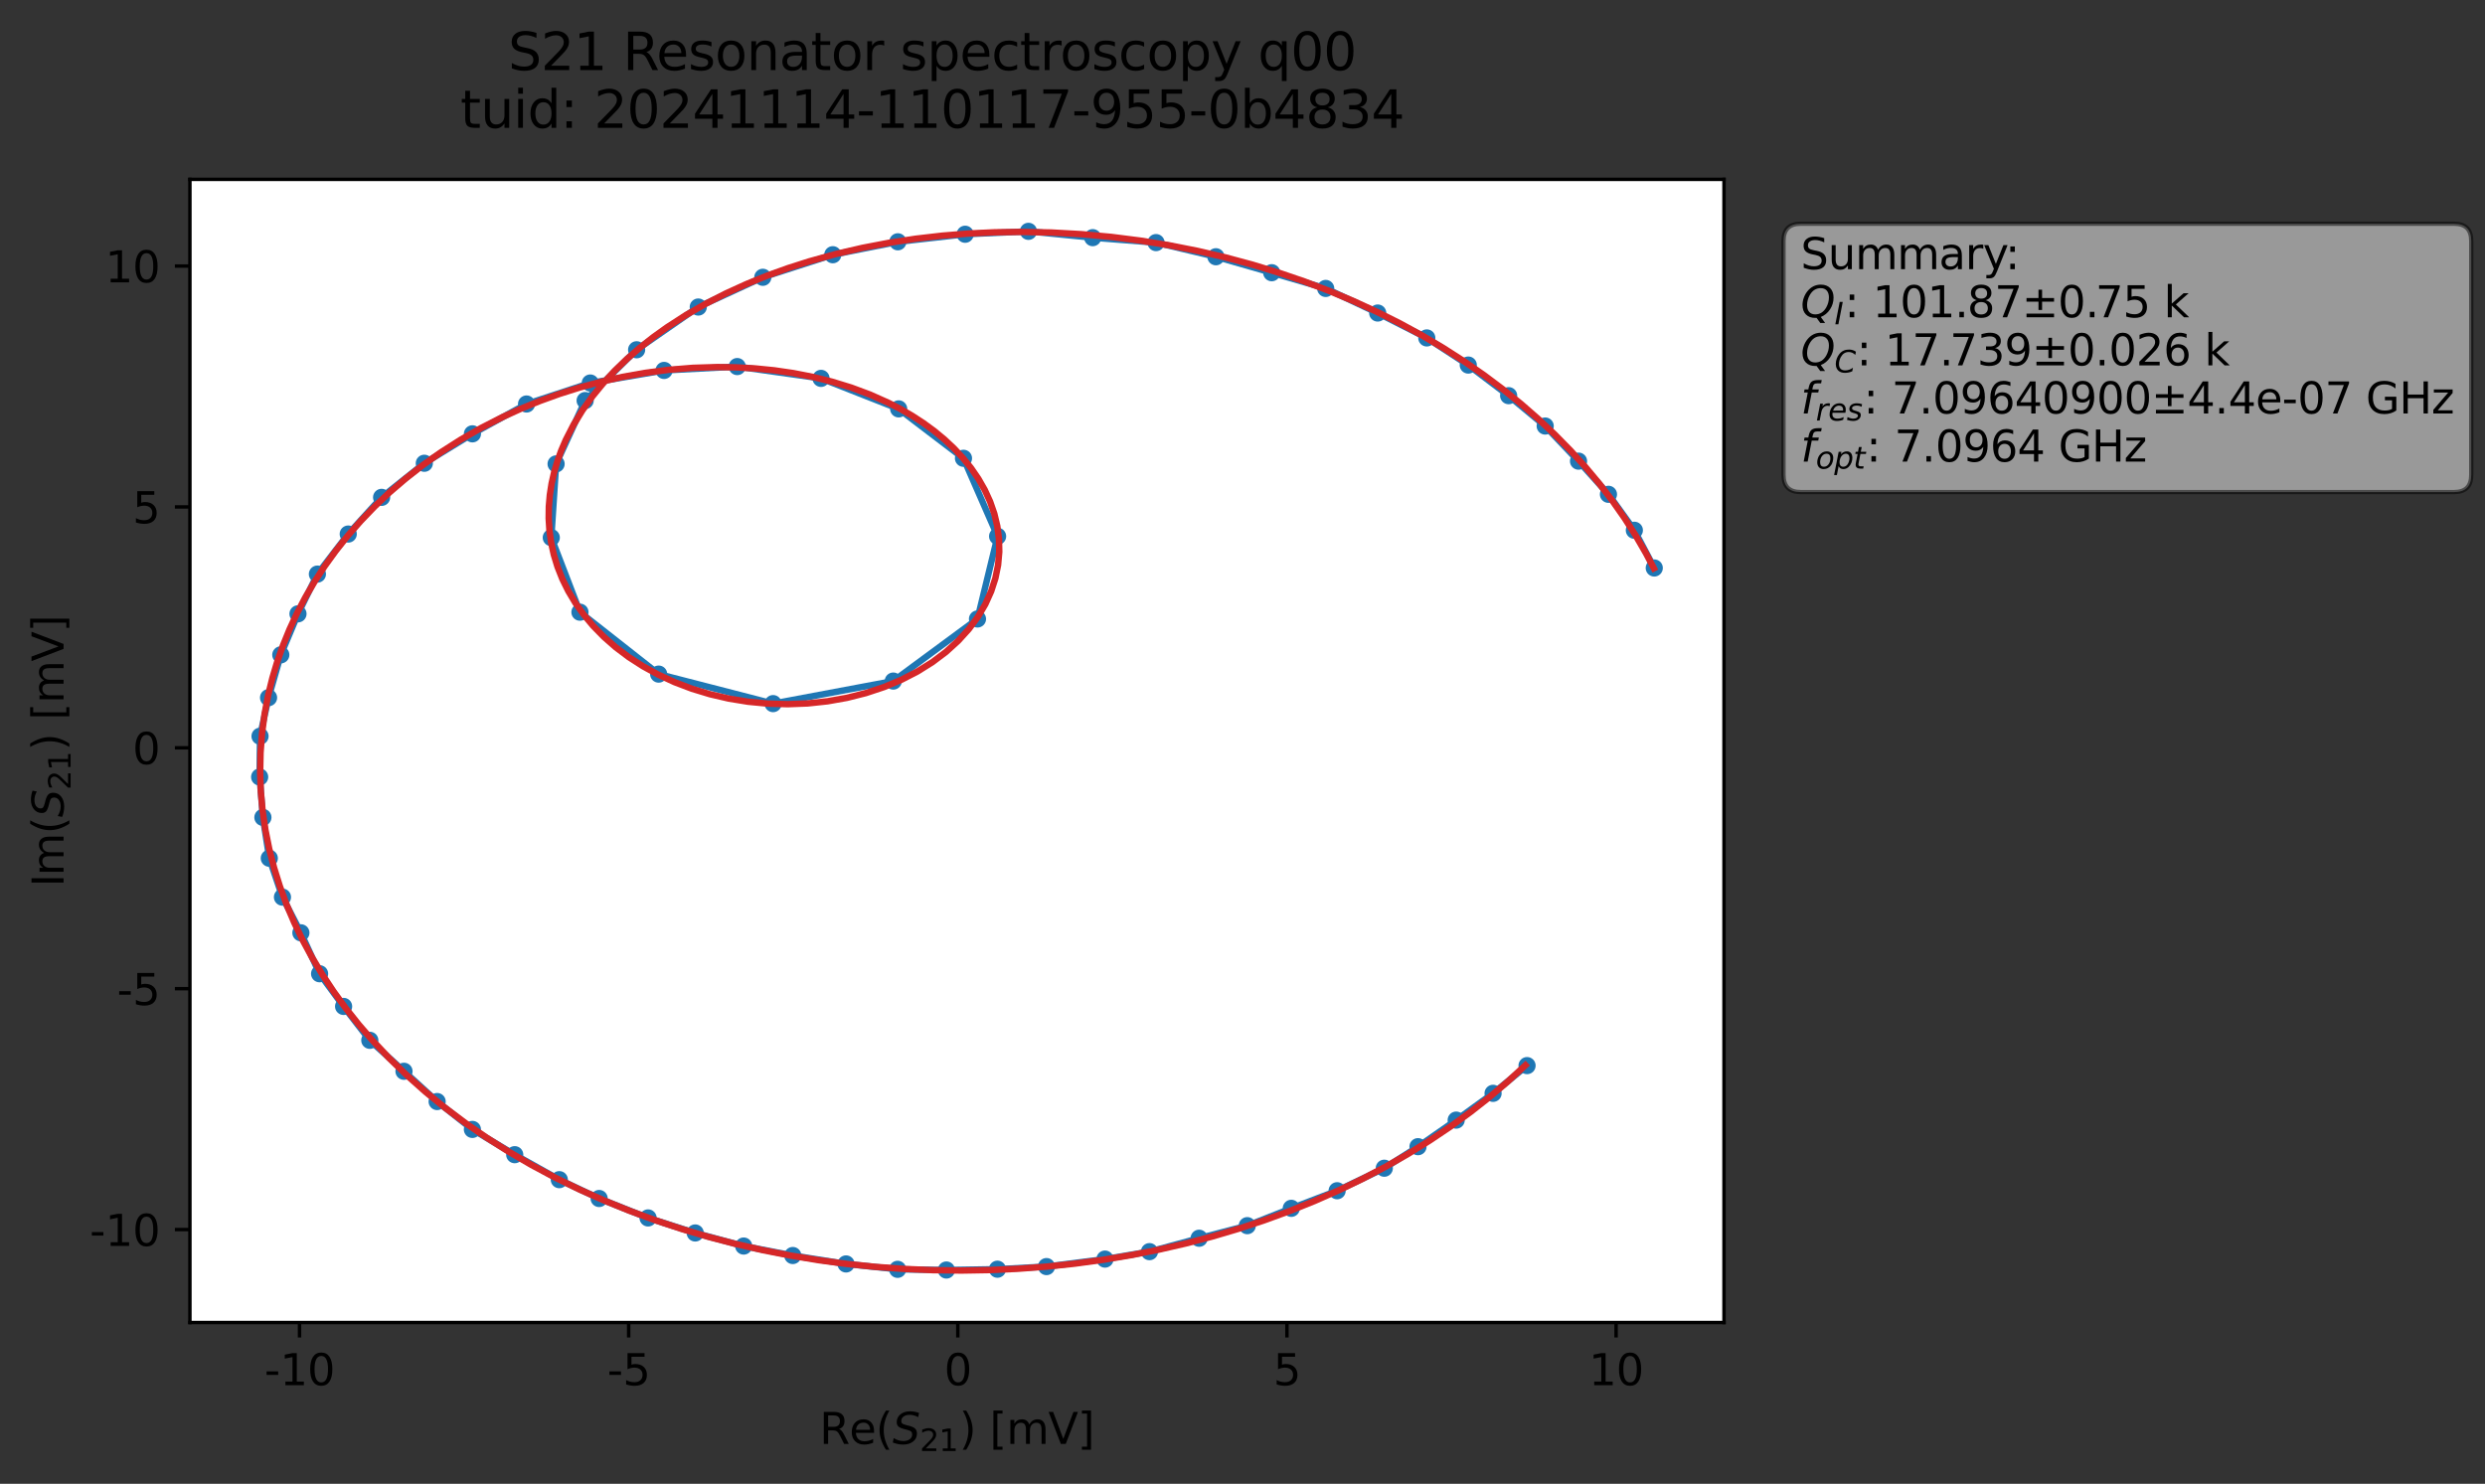 <?xml version="1.0" encoding="utf-8" standalone="no"?>
<!DOCTYPE svg PUBLIC "-//W3C//DTD SVG 1.1//EN"
  "http://www.w3.org/Graphics/SVG/1.1/DTD/svg11.dtd">
<svg xmlns:xlink="http://www.w3.org/1999/xlink" width="578.487pt" height="345.428pt" viewBox="0 0 578.487 345.428" xmlns="http://www.w3.org/2000/svg" version="1.1">
 <rect x="0" y="0" width="578.487" height="345.428" fill="#333333" stroke="none"/>
 <defs>
  <style type="text/css">*{stroke-linejoin: round; stroke-linecap: butt}</style>
 </defs>
 <g id="figure_1">
  <g id="patch_1">
   <path d="M 0 345.428 
L 578.487 345.428 
L 578.487 -0 
L 0 -0 
L 0 345.428 
z
" style="fill: none; opacity: 0"/>
  </g>
  <g id="axes_1">
   <g id="patch_2">
    <path d="M 44.211 307.872 
L 401.331 307.872 
L 401.331 41.76 
L 44.211 41.76 
z
" style="fill: #ffffff"/>
   </g>
   <g id="matplotlib.axis_1">
    <g id="xtick_1">
     <g id="line2d_1">
      <defs>
       <path id="m739455f2a9" d="M 0 0 
L 0 3.5 
" style="stroke: #000000; stroke-width: 0.8"/>
      </defs>
      <g>
       <use xlink:href="#m739455f2a9" x="69.727" y="307.872" style="stroke: #000000; stroke-width: 0.8"/>
      </g>
     </g>
     <g id="text_1">
      <!-- -10 -->
      <g transform="translate(61.561 322.47) scale(0.1 -0.1)">
       <defs>
        <path id="DejaVuSans-2d" d="M 313 2009 
L 1997 2009 
L 1997 1497 
L 313 1497 
L 313 2009 
z
" transform="scale(0.016)"/>
        <path id="DejaVuSans-31" d="M 794 531 
L 1825 531 
L 1825 4091 
L 703 3866 
L 703 4441 
L 1819 4666 
L 2450 4666 
L 2450 531 
L 3481 531 
L 3481 0 
L 794 0 
L 794 531 
z
" transform="scale(0.016)"/>
        <path id="DejaVuSans-30" d="M 2034 4250 
Q 1547 4250 1301 3770 
Q 1056 3291 1056 2328 
Q 1056 1369 1301 889 
Q 1547 409 2034 409 
Q 2525 409 2770 889 
Q 3016 1369 3016 2328 
Q 3016 3291 2770 3770 
Q 2525 4250 2034 4250 
z
M 2034 4750 
Q 2819 4750 3233 4129 
Q 3647 3509 3647 2328 
Q 3647 1150 3233 529 
Q 2819 -91 2034 -91 
Q 1250 -91 836 529 
Q 422 1150 422 2328 
Q 422 3509 836 4129 
Q 1250 4750 2034 4750 
z
" transform="scale(0.016)"/>
       </defs>
       <use xlink:href="#DejaVuSans-2d"/>
       <use xlink:href="#DejaVuSans-31" x="36.084"/>
       <use xlink:href="#DejaVuSans-30" x="99.707"/>
      </g>
     </g>
    </g>
    <g id="xtick_2">
     <g id="line2d_2">
      <g>
       <use xlink:href="#m739455f2a9" x="146.348" y="307.872" style="stroke: #000000; stroke-width: 0.8"/>
      </g>
     </g>
     <g id="text_2">
      <!-- -5 -->
      <g transform="translate(141.363 322.47) scale(0.1 -0.1)">
       <defs>
        <path id="DejaVuSans-35" d="M 691 4666 
L 3169 4666 
L 3169 4134 
L 1269 4134 
L 1269 2991 
Q 1406 3038 1543 3061 
Q 1681 3084 1819 3084 
Q 2600 3084 3056 2656 
Q 3513 2228 3513 1497 
Q 3513 744 3044 326 
Q 2575 -91 1722 -91 
Q 1428 -91 1123 -41 
Q 819 9 494 109 
L 494 744 
Q 775 591 1075 516 
Q 1375 441 1709 441 
Q 2250 441 2565 725 
Q 2881 1009 2881 1497 
Q 2881 1984 2565 2268 
Q 2250 2553 1709 2553 
Q 1456 2553 1204 2497 
Q 953 2441 691 2322 
L 691 4666 
z
" transform="scale(0.016)"/>
       </defs>
       <use xlink:href="#DejaVuSans-2d"/>
       <use xlink:href="#DejaVuSans-35" x="36.084"/>
      </g>
     </g>
    </g>
    <g id="xtick_3">
     <g id="line2d_3">
      <g>
       <use xlink:href="#m739455f2a9" x="222.969" y="307.872" style="stroke: #000000; stroke-width: 0.8"/>
      </g>
     </g>
     <g id="text_3">
      <!-- 0 -->
      <g transform="translate(219.787 322.47) scale(0.1 -0.1)">
       <use xlink:href="#DejaVuSans-30"/>
      </g>
     </g>
    </g>
    <g id="xtick_4">
     <g id="line2d_4">
      <g>
       <use xlink:href="#m739455f2a9" x="299.589" y="307.872" style="stroke: #000000; stroke-width: 0.8"/>
      </g>
     </g>
     <g id="text_4">
      <!-- 5 -->
      <g transform="translate(296.408 322.47) scale(0.1 -0.1)">
       <use xlink:href="#DejaVuSans-35"/>
      </g>
     </g>
    </g>
    <g id="xtick_5">
     <g id="line2d_5">
      <g>
       <use xlink:href="#m739455f2a9" x="376.21" y="307.872" style="stroke: #000000; stroke-width: 0.8"/>
      </g>
     </g>
     <g id="text_5">
      <!-- 10 -->
      <g transform="translate(369.848 322.47) scale(0.1 -0.1)">
       <use xlink:href="#DejaVuSans-31"/>
       <use xlink:href="#DejaVuSans-30" x="63.623"/>
      </g>
     </g>
    </g>
    <g id="text_6">
     <!-- Re$(S_{21})$ [mV] -->
     <g transform="translate(190.771 336.149) scale(0.1 -0.1)">
      <defs>
       <path id="DejaVuSans-52" d="M 2841 2188 
Q 3044 2119 3236 1894 
Q 3428 1669 3622 1275 
L 4263 0 
L 3584 0 
L 2988 1197 
Q 2756 1666 2539 1819 
Q 2322 1972 1947 1972 
L 1259 1972 
L 1259 0 
L 628 0 
L 628 4666 
L 2053 4666 
Q 2853 4666 3247 4331 
Q 3641 3997 3641 3322 
Q 3641 2881 3436 2590 
Q 3231 2300 2841 2188 
z
M 1259 4147 
L 1259 2491 
L 2053 2491 
Q 2509 2491 2742 2702 
Q 2975 2913 2975 3322 
Q 2975 3731 2742 3939 
Q 2509 4147 2053 4147 
L 1259 4147 
z
" transform="scale(0.016)"/>
       <path id="DejaVuSans-65" d="M 3597 1894 
L 3597 1613 
L 953 1613 
Q 991 1019 1311 708 
Q 1631 397 2203 397 
Q 2534 397 2845 478 
Q 3156 559 3463 722 
L 3463 178 
Q 3153 47 2828 -22 
Q 2503 -91 2169 -91 
Q 1331 -91 842 396 
Q 353 884 353 1716 
Q 353 2575 817 3079 
Q 1281 3584 2069 3584 
Q 2775 3584 3186 3129 
Q 3597 2675 3597 1894 
z
M 3022 2063 
Q 3016 2534 2758 2815 
Q 2500 3097 2075 3097 
Q 1594 3097 1305 2825 
Q 1016 2553 972 2059 
L 3022 2063 
z
" transform="scale(0.016)"/>
       <path id="DejaVuSans-28" d="M 1984 4856 
Q 1566 4138 1362 3434 
Q 1159 2731 1159 2009 
Q 1159 1288 1364 580 
Q 1569 -128 1984 -844 
L 1484 -844 
Q 1016 -109 783 600 
Q 550 1309 550 2009 
Q 550 2706 781 3412 
Q 1013 4119 1484 4856 
L 1984 4856 
z
" transform="scale(0.016)"/>
       <path id="DejaVuSans-Oblique-53" d="M 3859 4513 
L 3738 3897 
Q 3422 4066 3111 4152 
Q 2800 4238 2509 4238 
Q 1944 4238 1609 3991 
Q 1275 3744 1275 3334 
Q 1275 3109 1398 2989 
Q 1522 2869 2034 2731 
L 2413 2638 
Q 3053 2472 3303 2217 
Q 3553 1963 3553 1503 
Q 3553 797 2998 353 
Q 2444 -91 1538 -91 
Q 1166 -91 791 -17 
Q 416 56 38 206 
L 166 856 
Q 513 641 861 531 
Q 1209 422 1556 422 
Q 2147 422 2503 684 
Q 2859 947 2859 1369 
Q 2859 1650 2717 1795 
Q 2575 1941 2106 2059 
L 1728 2156 
Q 1081 2325 845 2545 
Q 609 2766 609 3163 
Q 609 3859 1145 4304 
Q 1681 4750 2541 4750 
Q 2875 4750 3203 4690 
Q 3531 4631 3859 4513 
z
" transform="scale(0.016)"/>
       <path id="DejaVuSans-32" d="M 1228 531 
L 3431 531 
L 3431 0 
L 469 0 
L 469 531 
Q 828 903 1448 1529 
Q 2069 2156 2228 2338 
Q 2531 2678 2651 2914 
Q 2772 3150 2772 3378 
Q 2772 3750 2511 3984 
Q 2250 4219 1831 4219 
Q 1534 4219 1204 4116 
Q 875 4013 500 3803 
L 500 4441 
Q 881 4594 1212 4672 
Q 1544 4750 1819 4750 
Q 2544 4750 2975 4387 
Q 3406 4025 3406 3419 
Q 3406 3131 3298 2873 
Q 3191 2616 2906 2266 
Q 2828 2175 2409 1742 
Q 1991 1309 1228 531 
z
" transform="scale(0.016)"/>
       <path id="DejaVuSans-29" d="M 513 4856 
L 1013 4856 
Q 1481 4119 1714 3412 
Q 1947 2706 1947 2009 
Q 1947 1309 1714 600 
Q 1481 -109 1013 -844 
L 513 -844 
Q 928 -128 1133 580 
Q 1338 1288 1338 2009 
Q 1338 2731 1133 3434 
Q 928 4138 513 4856 
z
" transform="scale(0.016)"/>
       <path id="DejaVuSans-20" transform="scale(0.016)"/>
       <path id="DejaVuSans-5b" d="M 550 4863 
L 1875 4863 
L 1875 4416 
L 1125 4416 
L 1125 -397 
L 1875 -397 
L 1875 -844 
L 550 -844 
L 550 4863 
z
" transform="scale(0.016)"/>
       <path id="DejaVuSans-6d" d="M 3328 2828 
Q 3544 3216 3844 3400 
Q 4144 3584 4550 3584 
Q 5097 3584 5394 3201 
Q 5691 2819 5691 2113 
L 5691 0 
L 5113 0 
L 5113 2094 
Q 5113 2597 4934 2840 
Q 4756 3084 4391 3084 
Q 3944 3084 3684 2787 
Q 3425 2491 3425 1978 
L 3425 0 
L 2847 0 
L 2847 2094 
Q 2847 2600 2669 2842 
Q 2491 3084 2119 3084 
Q 1678 3084 1418 2786 
Q 1159 2488 1159 1978 
L 1159 0 
L 581 0 
L 581 3500 
L 1159 3500 
L 1159 2956 
Q 1356 3278 1631 3431 
Q 1906 3584 2284 3584 
Q 2666 3584 2933 3390 
Q 3200 3197 3328 2828 
z
" transform="scale(0.016)"/>
       <path id="DejaVuSans-56" d="M 1831 0 
L 50 4666 
L 709 4666 
L 2188 738 
L 3669 4666 
L 4325 4666 
L 2547 0 
L 1831 0 
z
" transform="scale(0.016)"/>
       <path id="DejaVuSans-5d" d="M 1947 4863 
L 1947 -844 
L 622 -844 
L 622 -397 
L 1369 -397 
L 1369 4416 
L 622 4416 
L 622 4863 
L 1947 4863 
z
" transform="scale(0.016)"/>
      </defs>
      <use xlink:href="#DejaVuSans-52" transform="translate(0 0.016)"/>
      <use xlink:href="#DejaVuSans-65" transform="translate(69.482 0.016)"/>
      <use xlink:href="#DejaVuSans-28" transform="translate(131.006 0.016)"/>
      <use xlink:href="#DejaVuSans-Oblique-53" transform="translate(170.02 0.016)"/>
      <use xlink:href="#DejaVuSans-32" transform="translate(233.496 -16.391) scale(0.7)"/>
      <use xlink:href="#DejaVuSans-31" transform="translate(278.032 -16.391) scale(0.7)"/>
      <use xlink:href="#DejaVuSans-29" transform="translate(325.303 0.016)"/>
      <use xlink:href="#DejaVuSans-20" transform="translate(364.316 0.016)"/>
      <use xlink:href="#DejaVuSans-5b" transform="translate(396.104 0.016)"/>
      <use xlink:href="#DejaVuSans-6d" transform="translate(435.117 0.016)"/>
      <use xlink:href="#DejaVuSans-56" transform="translate(532.529 0.016)"/>
      <use xlink:href="#DejaVuSans-5d" transform="translate(600.938 0.016)"/>
     </g>
    </g>
   </g>
   <g id="matplotlib.axis_2">
    <g id="ytick_1">
     <g id="line2d_6">
      <defs>
       <path id="ma6ea642ce0" d="M 0 0 
L -3.5 0 
" style="stroke: #000000; stroke-width: 0.8"/>
      </defs>
      <g>
       <use xlink:href="#ma6ea642ce0" x="44.211" y="286.24" style="stroke: #000000; stroke-width: 0.8"/>
      </g>
     </g>
     <g id="text_7">
      <!-- -10 -->
      <g transform="translate(20.878 290.039) scale(0.1 -0.1)">
       <use xlink:href="#DejaVuSans-2d"/>
       <use xlink:href="#DejaVuSans-31" x="36.084"/>
       <use xlink:href="#DejaVuSans-30" x="99.707"/>
      </g>
     </g>
    </g>
    <g id="ytick_2">
     <g id="line2d_7">
      <g>
       <use xlink:href="#ma6ea642ce0" x="44.211" y="230.164" style="stroke: #000000; stroke-width: 0.8"/>
      </g>
     </g>
     <g id="text_8">
      <!-- -5 -->
      <g transform="translate(27.241 233.963) scale(0.1 -0.1)">
       <use xlink:href="#DejaVuSans-2d"/>
       <use xlink:href="#DejaVuSans-35" x="36.084"/>
      </g>
     </g>
    </g>
    <g id="ytick_3">
     <g id="line2d_8">
      <g>
       <use xlink:href="#ma6ea642ce0" x="44.211" y="174.087" style="stroke: #000000; stroke-width: 0.8"/>
      </g>
     </g>
     <g id="text_9">
      <!-- 0 -->
      <g transform="translate(30.848 177.886) scale(0.1 -0.1)">
       <use xlink:href="#DejaVuSans-30"/>
      </g>
     </g>
    </g>
    <g id="ytick_4">
     <g id="line2d_9">
      <g>
       <use xlink:href="#ma6ea642ce0" x="44.211" y="118.01" style="stroke: #000000; stroke-width: 0.8"/>
      </g>
     </g>
     <g id="text_10">
      <!-- 5 -->
      <g transform="translate(30.848 121.809) scale(0.1 -0.1)">
       <use xlink:href="#DejaVuSans-35"/>
      </g>
     </g>
    </g>
    <g id="ytick_5">
     <g id="line2d_10">
      <g>
       <use xlink:href="#ma6ea642ce0" x="44.211" y="61.933" style="stroke: #000000; stroke-width: 0.8"/>
      </g>
     </g>
     <g id="text_11">
      <!-- 10 -->
      <g transform="translate(24.486 65.733) scale(0.1 -0.1)">
       <use xlink:href="#DejaVuSans-31"/>
       <use xlink:href="#DejaVuSans-30" x="63.623"/>
      </g>
     </g>
    </g>
    <g id="text_12">
     <!-- Im$(S_{21})$ [mV] -->
     <g transform="translate(14.798 206.466) rotate(-90) scale(0.1 -0.1)">
      <defs>
       <path id="DejaVuSans-49" d="M 628 4666 
L 1259 4666 
L 1259 0 
L 628 0 
L 628 4666 
z
" transform="scale(0.016)"/>
      </defs>
      <use xlink:href="#DejaVuSans-49" transform="translate(0 0.016)"/>
      <use xlink:href="#DejaVuSans-6d" transform="translate(25.867 0.016)"/>
      <use xlink:href="#DejaVuSans-28" transform="translate(123.279 0.016)"/>
      <use xlink:href="#DejaVuSans-Oblique-53" transform="translate(162.293 0.016)"/>
      <use xlink:href="#DejaVuSans-32" transform="translate(225.77 -16.391) scale(0.7)"/>
      <use xlink:href="#DejaVuSans-31" transform="translate(270.306 -16.391) scale(0.7)"/>
      <use xlink:href="#DejaVuSans-29" transform="translate(317.576 0.016)"/>
      <use xlink:href="#DejaVuSans-20" transform="translate(356.59 0.016)"/>
      <use xlink:href="#DejaVuSans-5b" transform="translate(388.377 0.016)"/>
      <use xlink:href="#DejaVuSans-6d" transform="translate(427.391 0.016)"/>
      <use xlink:href="#DejaVuSans-56" transform="translate(524.803 0.016)"/>
      <use xlink:href="#DejaVuSans-5d" transform="translate(593.211 0.016)"/>
     </g>
    </g>
   </g>
   <g id="line2d_11">
    <path d="M 355.484 248.072 
L 347.574 254.526 
L 338.988 260.76 
L 330.097 266.943 
L 322.253 271.959 
L 311.275 277.202 
L 300.604 281.295 
L 290.356 285.331 
L 279.149 288.26 
L 267.588 291.381 
L 257.233 293.112 
L 243.618 294.858 
L 232.198 295.466 
L 220.313 295.659 
L 208.963 295.497 
L 196.953 294.243 
L 184.553 292.282 
L 173.124 290.078 
L 161.843 287.034 
L 150.865 283.533 
L 139.474 279.007 
L 130.202 274.624 
L 119.824 268.808 
L 109.971 262.926 
L 101.762 256.437 
L 94.047 249.393 
L 86.087 242.184 
L 79.989 234.295 
L 74.398 226.684 
L 70.046 217.157 
L 65.755 208.852 
L 62.691 199.795 
L 61.201 190.287 
L 60.444 180.883 
L 60.533 171.393 
L 62.516 162.417 
L 65.368 152.445 
L 69.368 142.9 
L 73.889 133.65 
L 81.067 124.325 
L 88.838 115.784 
L 98.778 107.847 
L 109.978 100.995 
L 122.576 94.051 
L 137.412 89.164 
L 154.591 86.236 
L 171.623 85.336 
L 191.127 88.084 
L 209.203 95.185 
L 224.29 106.689 
L 232.234 124.851 
L 227.55 144.094 
L 207.949 158.552 
L 179.969 163.801 
L 153.332 156.932 
L 135.008 142.516 
L 128.335 125.155 
L 129.454 107.997 
L 136.217 93.25 
L 148.2 81.427 
L 162.552 71.476 
L 177.578 64.552 
L 193.869 59.3 
L 209.01 56.29 
L 224.68 54.533 
L 239.415 53.856 
L 254.374 55.326 
L 269.115 56.478 
L 283.055 59.771 
L 296.047 63.486 
L 308.614 67.147 
L 320.72 72.872 
L 332.144 78.671 
L 341.8 84.986 
L 351.2 92.112 
L 359.707 99.179 
L 367.467 107.353 
L 374.433 115.075 
L 380.462 123.444 
L 385.098 132.225 
" clip-path="url(#p52732b9c0e)" style="fill: none; stroke: #1f77b4; stroke-width: 1.5; stroke-linecap: square"/>
    <defs>
     <path id="mc213b75c63" d="M 0 1.5 
C 0.398 1.5 0.779 1.342 1.061 1.061 
C 1.342 0.779 1.5 0.398 1.5 0 
C 1.5 -0.398 1.342 -0.779 1.061 -1.061 
C 0.779 -1.342 0.398 -1.5 0 -1.5 
C -0.398 -1.5 -0.779 -1.342 -1.061 -1.061 
C -1.342 -0.779 -1.5 -0.398 -1.5 0 
C -1.5 0.398 -1.342 0.779 -1.061 1.061 
C -0.779 1.342 -0.398 1.5 0 1.5 
z
" style="stroke: #1f77b4"/>
    </defs>
    <g clip-path="url(#p52732b9c0e)">
     <use xlink:href="#mc213b75c63" x="355.484" y="248.072" style="fill: #1f77b4; stroke: #1f77b4"/>
     <use xlink:href="#mc213b75c63" x="347.574" y="254.526" style="fill: #1f77b4; stroke: #1f77b4"/>
     <use xlink:href="#mc213b75c63" x="338.988" y="260.76" style="fill: #1f77b4; stroke: #1f77b4"/>
     <use xlink:href="#mc213b75c63" x="330.097" y="266.943" style="fill: #1f77b4; stroke: #1f77b4"/>
     <use xlink:href="#mc213b75c63" x="322.253" y="271.959" style="fill: #1f77b4; stroke: #1f77b4"/>
     <use xlink:href="#mc213b75c63" x="311.275" y="277.202" style="fill: #1f77b4; stroke: #1f77b4"/>
     <use xlink:href="#mc213b75c63" x="300.604" y="281.295" style="fill: #1f77b4; stroke: #1f77b4"/>
     <use xlink:href="#mc213b75c63" x="290.356" y="285.331" style="fill: #1f77b4; stroke: #1f77b4"/>
     <use xlink:href="#mc213b75c63" x="279.149" y="288.26" style="fill: #1f77b4; stroke: #1f77b4"/>
     <use xlink:href="#mc213b75c63" x="267.588" y="291.381" style="fill: #1f77b4; stroke: #1f77b4"/>
     <use xlink:href="#mc213b75c63" x="257.233" y="293.112" style="fill: #1f77b4; stroke: #1f77b4"/>
     <use xlink:href="#mc213b75c63" x="243.618" y="294.858" style="fill: #1f77b4; stroke: #1f77b4"/>
     <use xlink:href="#mc213b75c63" x="232.198" y="295.466" style="fill: #1f77b4; stroke: #1f77b4"/>
     <use xlink:href="#mc213b75c63" x="220.313" y="295.659" style="fill: #1f77b4; stroke: #1f77b4"/>
     <use xlink:href="#mc213b75c63" x="208.963" y="295.497" style="fill: #1f77b4; stroke: #1f77b4"/>
     <use xlink:href="#mc213b75c63" x="196.953" y="294.243" style="fill: #1f77b4; stroke: #1f77b4"/>
     <use xlink:href="#mc213b75c63" x="184.553" y="292.282" style="fill: #1f77b4; stroke: #1f77b4"/>
     <use xlink:href="#mc213b75c63" x="173.124" y="290.078" style="fill: #1f77b4; stroke: #1f77b4"/>
     <use xlink:href="#mc213b75c63" x="161.843" y="287.034" style="fill: #1f77b4; stroke: #1f77b4"/>
     <use xlink:href="#mc213b75c63" x="150.865" y="283.533" style="fill: #1f77b4; stroke: #1f77b4"/>
     <use xlink:href="#mc213b75c63" x="139.474" y="279.007" style="fill: #1f77b4; stroke: #1f77b4"/>
     <use xlink:href="#mc213b75c63" x="130.202" y="274.624" style="fill: #1f77b4; stroke: #1f77b4"/>
     <use xlink:href="#mc213b75c63" x="119.824" y="268.808" style="fill: #1f77b4; stroke: #1f77b4"/>
     <use xlink:href="#mc213b75c63" x="109.971" y="262.926" style="fill: #1f77b4; stroke: #1f77b4"/>
     <use xlink:href="#mc213b75c63" x="101.762" y="256.437" style="fill: #1f77b4; stroke: #1f77b4"/>
     <use xlink:href="#mc213b75c63" x="94.047" y="249.393" style="fill: #1f77b4; stroke: #1f77b4"/>
     <use xlink:href="#mc213b75c63" x="86.087" y="242.184" style="fill: #1f77b4; stroke: #1f77b4"/>
     <use xlink:href="#mc213b75c63" x="79.989" y="234.295" style="fill: #1f77b4; stroke: #1f77b4"/>
     <use xlink:href="#mc213b75c63" x="74.398" y="226.684" style="fill: #1f77b4; stroke: #1f77b4"/>
     <use xlink:href="#mc213b75c63" x="70.046" y="217.157" style="fill: #1f77b4; stroke: #1f77b4"/>
     <use xlink:href="#mc213b75c63" x="65.755" y="208.852" style="fill: #1f77b4; stroke: #1f77b4"/>
     <use xlink:href="#mc213b75c63" x="62.691" y="199.795" style="fill: #1f77b4; stroke: #1f77b4"/>
     <use xlink:href="#mc213b75c63" x="61.201" y="190.287" style="fill: #1f77b4; stroke: #1f77b4"/>
     <use xlink:href="#mc213b75c63" x="60.444" y="180.883" style="fill: #1f77b4; stroke: #1f77b4"/>
     <use xlink:href="#mc213b75c63" x="60.533" y="171.393" style="fill: #1f77b4; stroke: #1f77b4"/>
     <use xlink:href="#mc213b75c63" x="62.516" y="162.417" style="fill: #1f77b4; stroke: #1f77b4"/>
     <use xlink:href="#mc213b75c63" x="65.368" y="152.445" style="fill: #1f77b4; stroke: #1f77b4"/>
     <use xlink:href="#mc213b75c63" x="69.368" y="142.9" style="fill: #1f77b4; stroke: #1f77b4"/>
     <use xlink:href="#mc213b75c63" x="73.889" y="133.65" style="fill: #1f77b4; stroke: #1f77b4"/>
     <use xlink:href="#mc213b75c63" x="81.067" y="124.325" style="fill: #1f77b4; stroke: #1f77b4"/>
     <use xlink:href="#mc213b75c63" x="88.838" y="115.784" style="fill: #1f77b4; stroke: #1f77b4"/>
     <use xlink:href="#mc213b75c63" x="98.778" y="107.847" style="fill: #1f77b4; stroke: #1f77b4"/>
     <use xlink:href="#mc213b75c63" x="109.978" y="100.995" style="fill: #1f77b4; stroke: #1f77b4"/>
     <use xlink:href="#mc213b75c63" x="122.576" y="94.051" style="fill: #1f77b4; stroke: #1f77b4"/>
     <use xlink:href="#mc213b75c63" x="137.412" y="89.164" style="fill: #1f77b4; stroke: #1f77b4"/>
     <use xlink:href="#mc213b75c63" x="154.591" y="86.236" style="fill: #1f77b4; stroke: #1f77b4"/>
     <use xlink:href="#mc213b75c63" x="171.623" y="85.336" style="fill: #1f77b4; stroke: #1f77b4"/>
     <use xlink:href="#mc213b75c63" x="191.127" y="88.084" style="fill: #1f77b4; stroke: #1f77b4"/>
     <use xlink:href="#mc213b75c63" x="209.203" y="95.185" style="fill: #1f77b4; stroke: #1f77b4"/>
     <use xlink:href="#mc213b75c63" x="224.29" y="106.689" style="fill: #1f77b4; stroke: #1f77b4"/>
     <use xlink:href="#mc213b75c63" x="232.234" y="124.851" style="fill: #1f77b4; stroke: #1f77b4"/>
     <use xlink:href="#mc213b75c63" x="227.55" y="144.094" style="fill: #1f77b4; stroke: #1f77b4"/>
     <use xlink:href="#mc213b75c63" x="207.949" y="158.552" style="fill: #1f77b4; stroke: #1f77b4"/>
     <use xlink:href="#mc213b75c63" x="179.969" y="163.801" style="fill: #1f77b4; stroke: #1f77b4"/>
     <use xlink:href="#mc213b75c63" x="153.332" y="156.932" style="fill: #1f77b4; stroke: #1f77b4"/>
     <use xlink:href="#mc213b75c63" x="135.008" y="142.516" style="fill: #1f77b4; stroke: #1f77b4"/>
     <use xlink:href="#mc213b75c63" x="128.335" y="125.155" style="fill: #1f77b4; stroke: #1f77b4"/>
     <use xlink:href="#mc213b75c63" x="129.454" y="107.997" style="fill: #1f77b4; stroke: #1f77b4"/>
     <use xlink:href="#mc213b75c63" x="136.217" y="93.25" style="fill: #1f77b4; stroke: #1f77b4"/>
     <use xlink:href="#mc213b75c63" x="148.2" y="81.427" style="fill: #1f77b4; stroke: #1f77b4"/>
     <use xlink:href="#mc213b75c63" x="162.552" y="71.476" style="fill: #1f77b4; stroke: #1f77b4"/>
     <use xlink:href="#mc213b75c63" x="177.578" y="64.552" style="fill: #1f77b4; stroke: #1f77b4"/>
     <use xlink:href="#mc213b75c63" x="193.869" y="59.3" style="fill: #1f77b4; stroke: #1f77b4"/>
     <use xlink:href="#mc213b75c63" x="209.01" y="56.29" style="fill: #1f77b4; stroke: #1f77b4"/>
     <use xlink:href="#mc213b75c63" x="224.68" y="54.533" style="fill: #1f77b4; stroke: #1f77b4"/>
     <use xlink:href="#mc213b75c63" x="239.415" y="53.856" style="fill: #1f77b4; stroke: #1f77b4"/>
     <use xlink:href="#mc213b75c63" x="254.374" y="55.326" style="fill: #1f77b4; stroke: #1f77b4"/>
     <use xlink:href="#mc213b75c63" x="269.115" y="56.478" style="fill: #1f77b4; stroke: #1f77b4"/>
     <use xlink:href="#mc213b75c63" x="283.055" y="59.771" style="fill: #1f77b4; stroke: #1f77b4"/>
     <use xlink:href="#mc213b75c63" x="296.047" y="63.486" style="fill: #1f77b4; stroke: #1f77b4"/>
     <use xlink:href="#mc213b75c63" x="308.614" y="67.147" style="fill: #1f77b4; stroke: #1f77b4"/>
     <use xlink:href="#mc213b75c63" x="320.72" y="72.872" style="fill: #1f77b4; stroke: #1f77b4"/>
     <use xlink:href="#mc213b75c63" x="332.144" y="78.671" style="fill: #1f77b4; stroke: #1f77b4"/>
     <use xlink:href="#mc213b75c63" x="341.8" y="84.986" style="fill: #1f77b4; stroke: #1f77b4"/>
     <use xlink:href="#mc213b75c63" x="351.2" y="92.112" style="fill: #1f77b4; stroke: #1f77b4"/>
     <use xlink:href="#mc213b75c63" x="359.707" y="99.179" style="fill: #1f77b4; stroke: #1f77b4"/>
     <use xlink:href="#mc213b75c63" x="367.467" y="107.353" style="fill: #1f77b4; stroke: #1f77b4"/>
     <use xlink:href="#mc213b75c63" x="374.433" y="115.075" style="fill: #1f77b4; stroke: #1f77b4"/>
     <use xlink:href="#mc213b75c63" x="380.462" y="123.444" style="fill: #1f77b4; stroke: #1f77b4"/>
     <use xlink:href="#mc213b75c63" x="385.098" y="132.225" style="fill: #1f77b4; stroke: #1f77b4"/>
    </g>
   </g>
   <g id="line2d_12">
    <path d="M 355.11 247.991 
L 351.03 251.753 
L 346.748 255.395 
L 342.269 258.913 
L 337.602 262.3 
L 332.752 265.55 
L 327.728 268.659 
L 322.536 271.62 
L 317.184 274.431 
L 311.681 277.085 
L 306.035 279.578 
L 300.254 281.906 
L 294.348 284.065 
L 288.324 286.051 
L 282.194 287.861 
L 275.966 289.492 
L 269.649 290.94 
L 263.254 292.203 
L 256.79 293.279 
L 250.267 294.164 
L 243.697 294.859 
L 237.088 295.359 
L 230.452 295.665 
L 223.799 295.776 
L 217.14 295.69 
L 210.484 295.407 
L 203.844 294.928 
L 197.23 294.251 
L 190.652 293.378 
L 184.121 292.309 
L 177.648 291.045 
L 171.244 289.588 
L 164.919 287.939 
L 158.684 286.1 
L 152.55 284.073 
L 146.527 281.86 
L 140.626 279.465 
L 134.856 276.89 
L 129.229 274.139 
L 123.755 271.214 
L 118.443 268.121 
L 113.303 264.863 
L 108.345 261.445 
L 103.58 257.871 
L 99.015 254.146 
L 94.662 250.275 
L 90.528 246.264 
L 86.623 242.118 
L 83.465 238.462 
L 80.487 234.715 
L 77.694 230.881 
L 75.093 226.965 
L 72.688 222.971 
L 70.485 218.903 
L 68.488 214.766 
L 66.704 210.564 
L 65.136 206.303 
L 63.79 201.987 
L 62.67 197.622 
L 61.783 193.212 
L 61.132 188.764 
L 60.723 184.283 
L 60.561 179.775 
L 60.65 175.246 
L 60.996 170.702 
L 61.604 166.151 
L 62.48 161.598 
L 63.418 157.809 
L 64.548 154.028 
L 65.875 150.261 
L 67.401 146.512 
L 69.13 142.787 
L 71.065 139.09 
L 73.212 135.428 
L 75.573 131.806 
L 78.153 128.233 
L 80.956 124.713 
L 83.988 121.256 
L 87.252 117.87 
L 90.753 114.564 
L 94.497 111.349 
L 98.489 108.235 
L 102.734 105.235 
L 107.237 102.364 
L 112.003 99.636 
L 117.037 97.071 
L 121.259 95.149 
L 125.657 93.354 
L 130.23 91.7 
L 134.979 90.201 
L 139.903 88.872 
L 144.999 87.731 
L 150.263 86.797 
L 155.687 86.09 
L 161.262 85.635 
L 166.973 85.456 
L 171.335 85.52 
L 175.754 85.767 
L 180.216 86.211 
L 184.706 86.865 
L 189.207 87.742 
L 193.696 88.858 
L 198.149 90.226 
L 202.536 91.859 
L 206.82 93.77 
L 209.601 95.204 
L 212.305 96.768 
L 214.919 98.466 
L 217.427 100.298 
L 219.812 102.265 
L 222.057 104.366 
L 224.142 106.599 
L 226.048 108.962 
L 227.754 111.449 
L 229.24 114.054 
L 230.483 116.768 
L 231.463 119.582 
L 232.159 122.481 
L 232.55 125.451 
L 232.618 128.474 
L 232.347 131.531 
L 231.722 134.599 
L 230.732 137.654 
L 229.369 140.669 
L 227.632 143.617 
L 225.521 146.468 
L 223.044 149.194 
L 220.213 151.765 
L 217.047 154.151 
L 213.567 156.327 
L 209.805 158.266 
L 205.792 159.946 
L 201.566 161.348 
L 197.169 162.456 
L 192.643 163.26 
L 188.035 163.753 
L 183.388 163.932 
L 178.748 163.8 
L 174.157 163.362 
L 169.657 162.63 
L 165.285 161.617 
L 161.075 160.338 
L 157.056 158.814 
L 153.254 157.064 
L 149.69 155.11 
L 146.38 152.976 
L 143.337 150.683 
L 140.569 148.253 
L 138.081 145.709 
L 135.875 143.072 
L 133.947 140.361 
L 132.296 137.595 
L 130.914 134.79 
L 129.793 131.963 
L 128.926 129.127 
L 128.3 126.295 
L 127.907 123.478 
L 127.733 120.687 
L 127.768 117.929 
L 128 115.212 
L 128.416 112.542 
L 129.006 109.925 
L 129.758 107.365 
L 130.662 104.865 
L 131.706 102.429 
L 133.515 98.898 
L 135.586 95.52 
L 137.891 92.297 
L 140.403 89.231 
L 143.097 86.32 
L 145.951 83.564 
L 148.946 80.959 
L 152.063 78.503 
L 155.286 76.192 
L 159.726 73.328 
L 164.299 70.705 
L 168.98 68.312 
L 173.748 66.14 
L 178.583 64.177 
L 183.468 62.415 
L 188.39 60.845 
L 194.575 59.138 
L 200.777 57.701 
L 206.979 56.518 
L 213.167 55.577 
L 219.328 54.865 
L 225.452 54.369 
L 231.53 54.081 
L 237.553 53.989 
L 244.698 54.125 
L 251.745 54.518 
L 258.683 55.155 
L 265.504 56.022 
L 272.202 57.109 
L 278.768 58.406 
L 285.198 59.904 
L 291.485 61.593 
L 297.624 63.465 
L 303.609 65.511 
L 309.437 67.726 
L 315.103 70.1 
L 320.602 72.628 
L 325.931 75.302 
L 331.085 78.116 
L 336.061 81.063 
L 340.855 84.137 
L 345.465 87.333 
L 349.886 90.643 
L 354.116 94.063 
L 358.152 97.586 
L 361.991 101.207 
L 365.632 104.919 
L 369.07 108.718 
L 372.305 112.596 
L 375.334 116.55 
L 378.155 120.573 
L 380.767 124.659 
L 383.169 128.803 
L 385.008 132.297 
L 385.008 132.297 
" clip-path="url(#p52732b9c0e)" style="fill: none; stroke: #d62728; stroke-width: 1.5; stroke-linecap: square"/>
   </g>
   <g id="patch_3">
    <path d="M 44.211 307.872 
L 44.211 41.76 
" style="fill: none; stroke: #000000; stroke-width: 0.8; stroke-linejoin: miter; stroke-linecap: square"/>
   </g>
   <g id="patch_4">
    <path d="M 401.331 307.872 
L 401.331 41.76 
" style="fill: none; stroke: #000000; stroke-width: 0.8; stroke-linejoin: miter; stroke-linecap: square"/>
   </g>
   <g id="patch_5">
    <path d="M 44.211 307.872 
L 401.331 307.872 
" style="fill: none; stroke: #000000; stroke-width: 0.8; stroke-linejoin: miter; stroke-linecap: square"/>
   </g>
   <g id="patch_6">
    <path d="M 44.211 41.76 
L 401.331 41.76 
" style="fill: none; stroke: #000000; stroke-width: 0.8; stroke-linejoin: miter; stroke-linecap: square"/>
   </g>
   <g id="text_13">
    <g id="patch_7">
     <path d="M 419.187 114.557 
L 571.287 114.557 
Q 575.287 114.557 575.287 110.557 
L 575.287 56.086 
Q 575.287 52.086 571.287 52.086 
L 419.187 52.086 
Q 415.187 52.086 415.187 56.086 
L 415.187 110.557 
Q 415.187 114.557 419.187 114.557 
z
" style="fill: #ffffff; opacity: 0.5; stroke: #000000; stroke-linejoin: miter"/>
    </g>
    <!-- Summary: -->
    <g transform="translate(419.187 62.664) scale(0.1 -0.1)">
     <defs>
      <path id="DejaVuSans-53" d="M 3425 4513 
L 3425 3897 
Q 3066 4069 2747 4153 
Q 2428 4238 2131 4238 
Q 1616 4238 1336 4038 
Q 1056 3838 1056 3469 
Q 1056 3159 1242 3001 
Q 1428 2844 1947 2747 
L 2328 2669 
Q 3034 2534 3370 2195 
Q 3706 1856 3706 1288 
Q 3706 609 3251 259 
Q 2797 -91 1919 -91 
Q 1588 -91 1214 -16 
Q 841 59 441 206 
L 441 856 
Q 825 641 1194 531 
Q 1563 422 1919 422 
Q 2459 422 2753 634 
Q 3047 847 3047 1241 
Q 3047 1584 2836 1778 
Q 2625 1972 2144 2069 
L 1759 2144 
Q 1053 2284 737 2584 
Q 422 2884 422 3419 
Q 422 4038 858 4394 
Q 1294 4750 2059 4750 
Q 2388 4750 2728 4690 
Q 3069 4631 3425 4513 
z
" transform="scale(0.016)"/>
      <path id="DejaVuSans-75" d="M 544 1381 
L 544 3500 
L 1119 3500 
L 1119 1403 
Q 1119 906 1312 657 
Q 1506 409 1894 409 
Q 2359 409 2629 706 
Q 2900 1003 2900 1516 
L 2900 3500 
L 3475 3500 
L 3475 0 
L 2900 0 
L 2900 538 
Q 2691 219 2414 64 
Q 2138 -91 1772 -91 
Q 1169 -91 856 284 
Q 544 659 544 1381 
z
M 1991 3584 
L 1991 3584 
z
" transform="scale(0.016)"/>
      <path id="DejaVuSans-61" d="M 2194 1759 
Q 1497 1759 1228 1600 
Q 959 1441 959 1056 
Q 959 750 1161 570 
Q 1363 391 1709 391 
Q 2188 391 2477 730 
Q 2766 1069 2766 1631 
L 2766 1759 
L 2194 1759 
z
M 3341 1997 
L 3341 0 
L 2766 0 
L 2766 531 
Q 2569 213 2275 61 
Q 1981 -91 1556 -91 
Q 1019 -91 701 211 
Q 384 513 384 1019 
Q 384 1609 779 1909 
Q 1175 2209 1959 2209 
L 2766 2209 
L 2766 2266 
Q 2766 2663 2505 2880 
Q 2244 3097 1772 3097 
Q 1472 3097 1187 3025 
Q 903 2953 641 2809 
L 641 3341 
Q 956 3463 1253 3523 
Q 1550 3584 1831 3584 
Q 2591 3584 2966 3190 
Q 3341 2797 3341 1997 
z
" transform="scale(0.016)"/>
      <path id="DejaVuSans-72" d="M 2631 2963 
Q 2534 3019 2420 3045 
Q 2306 3072 2169 3072 
Q 1681 3072 1420 2755 
Q 1159 2438 1159 1844 
L 1159 0 
L 581 0 
L 581 3500 
L 1159 3500 
L 1159 2956 
Q 1341 3275 1631 3429 
Q 1922 3584 2338 3584 
Q 2397 3584 2469 3576 
Q 2541 3569 2628 3553 
L 2631 2963 
z
" transform="scale(0.016)"/>
      <path id="DejaVuSans-79" d="M 2059 -325 
Q 1816 -950 1584 -1140 
Q 1353 -1331 966 -1331 
L 506 -1331 
L 506 -850 
L 844 -850 
Q 1081 -850 1212 -737 
Q 1344 -625 1503 -206 
L 1606 56 
L 191 3500 
L 800 3500 
L 1894 763 
L 2988 3500 
L 3597 3500 
L 2059 -325 
z
" transform="scale(0.016)"/>
      <path id="DejaVuSans-3a" d="M 750 794 
L 1409 794 
L 1409 0 
L 750 0 
L 750 794 
z
M 750 3309 
L 1409 3309 
L 1409 2516 
L 750 2516 
L 750 3309 
z
" transform="scale(0.016)"/>
     </defs>
     <use xlink:href="#DejaVuSans-53"/>
     <use xlink:href="#DejaVuSans-75" x="63.477"/>
     <use xlink:href="#DejaVuSans-6d" x="126.855"/>
     <use xlink:href="#DejaVuSans-6d" x="224.268"/>
     <use xlink:href="#DejaVuSans-61" x="321.68"/>
     <use xlink:href="#DejaVuSans-72" x="382.959"/>
     <use xlink:href="#DejaVuSans-79" x="424.072"/>
     <use xlink:href="#DejaVuSans-3a" x="476.002"/>
    </g>
    <!-- $Q_I$: 101.87$\pm$0.75 k -->
    <g transform="translate(419.187 73.862) scale(0.1 -0.1)">
     <defs>
      <path id="DejaVuSans-Oblique-51" d="M 2309 -84 
Q 2275 -88 2237 -89 
Q 2200 -91 2125 -91 
Q 1250 -91 756 411 
Q 263 913 263 1797 
Q 263 2319 452 2844 
Q 641 3369 978 3788 
Q 1369 4269 1858 4509 
Q 2347 4750 2938 4750 
Q 3794 4750 4287 4245 
Q 4781 3741 4781 2869 
Q 4781 1928 4265 1147 
Q 3750 366 2919 44 
L 3553 -825 
L 2847 -825 
L 2309 -84 
z
M 2919 4238 
Q 2400 4238 2003 3986 
Q 1606 3734 1313 3219 
Q 1125 2891 1026 2522 
Q 928 2153 928 1778 
Q 928 1128 1239 775 
Q 1550 422 2119 422 
Q 2631 422 3032 676 
Q 3434 931 3719 1434 
Q 3909 1772 4009 2142 
Q 4109 2513 4109 2881 
Q 4109 3528 3796 3883 
Q 3484 4238 2919 4238 
z
" transform="scale(0.016)"/>
      <path id="DejaVuSans-Oblique-49" d="M 1081 4666 
L 1716 4666 
L 806 0 
L 172 0 
L 1081 4666 
z
" transform="scale(0.016)"/>
      <path id="DejaVuSans-2e" d="M 684 794 
L 1344 794 
L 1344 0 
L 684 0 
L 684 794 
z
" transform="scale(0.016)"/>
      <path id="DejaVuSans-38" d="M 2034 2216 
Q 1584 2216 1326 1975 
Q 1069 1734 1069 1313 
Q 1069 891 1326 650 
Q 1584 409 2034 409 
Q 2484 409 2743 651 
Q 3003 894 3003 1313 
Q 3003 1734 2745 1975 
Q 2488 2216 2034 2216 
z
M 1403 2484 
Q 997 2584 770 2862 
Q 544 3141 544 3541 
Q 544 4100 942 4425 
Q 1341 4750 2034 4750 
Q 2731 4750 3128 4425 
Q 3525 4100 3525 3541 
Q 3525 3141 3298 2862 
Q 3072 2584 2669 2484 
Q 3125 2378 3379 2068 
Q 3634 1759 3634 1313 
Q 3634 634 3220 271 
Q 2806 -91 2034 -91 
Q 1263 -91 848 271 
Q 434 634 434 1313 
Q 434 1759 690 2068 
Q 947 2378 1403 2484 
z
M 1172 3481 
Q 1172 3119 1398 2916 
Q 1625 2713 2034 2713 
Q 2441 2713 2670 2916 
Q 2900 3119 2900 3481 
Q 2900 3844 2670 4047 
Q 2441 4250 2034 4250 
Q 1625 4250 1398 4047 
Q 1172 3844 1172 3481 
z
" transform="scale(0.016)"/>
      <path id="DejaVuSans-37" d="M 525 4666 
L 3525 4666 
L 3525 4397 
L 1831 0 
L 1172 0 
L 2766 4134 
L 525 4134 
L 525 4666 
z
" transform="scale(0.016)"/>
      <path id="DejaVuSans-b1" d="M 2944 4013 
L 2944 2803 
L 4684 2803 
L 4684 2272 
L 2944 2272 
L 2944 1063 
L 2419 1063 
L 2419 2272 
L 678 2272 
L 678 2803 
L 2419 2803 
L 2419 4013 
L 2944 4013 
z
M 678 531 
L 4684 531 
L 4684 0 
L 678 0 
L 678 531 
z
" transform="scale(0.016)"/>
      <path id="DejaVuSans-6b" d="M 581 4863 
L 1159 4863 
L 1159 1991 
L 2875 3500 
L 3609 3500 
L 1753 1863 
L 3688 0 
L 2938 0 
L 1159 1709 
L 1159 0 
L 581 0 
L 581 4863 
z
" transform="scale(0.016)"/>
     </defs>
     <use xlink:href="#DejaVuSans-Oblique-51" transform="translate(0 0.016)"/>
     <use xlink:href="#DejaVuSans-Oblique-49" transform="translate(78.711 -16.391) scale(0.7)"/>
     <use xlink:href="#DejaVuSans-3a" transform="translate(102.09 0.016)"/>
     <use xlink:href="#DejaVuSans-20" transform="translate(135.781 0.016)"/>
     <use xlink:href="#DejaVuSans-31" transform="translate(167.568 0.016)"/>
     <use xlink:href="#DejaVuSans-30" transform="translate(231.191 0.016)"/>
     <use xlink:href="#DejaVuSans-31" transform="translate(294.814 0.016)"/>
     <use xlink:href="#DejaVuSans-2e" transform="translate(358.438 0.016)"/>
     <use xlink:href="#DejaVuSans-38" transform="translate(387.6 0.016)"/>
     <use xlink:href="#DejaVuSans-37" transform="translate(451.223 0.016)"/>
     <use xlink:href="#DejaVuSans-b1" transform="translate(514.846 0.016)"/>
     <use xlink:href="#DejaVuSans-30" transform="translate(598.635 0.016)"/>
     <use xlink:href="#DejaVuSans-2e" transform="translate(662.258 0.016)"/>
     <use xlink:href="#DejaVuSans-37" transform="translate(686.295 0.016)"/>
     <use xlink:href="#DejaVuSans-35" transform="translate(749.918 0.016)"/>
     <use xlink:href="#DejaVuSans-20" transform="translate(813.541 0.016)"/>
     <use xlink:href="#DejaVuSans-6b" transform="translate(845.328 0.016)"/>
    </g>
    <!-- $Q_C$: 17.739$\pm$0.026 k -->
    <g transform="translate(419.187 85.06) scale(0.1 -0.1)">
     <defs>
      <path id="DejaVuSans-Oblique-43" d="M 4447 4306 
L 4319 3641 
Q 4019 3944 3683 4091 
Q 3347 4238 2956 4238 
Q 2422 4238 2017 3981 
Q 1613 3725 1319 3200 
Q 1131 2863 1032 2486 
Q 934 2109 934 1728 
Q 934 1091 1264 756 
Q 1594 422 2222 422 
Q 2656 422 3056 561 
Q 3456 700 3834 978 
L 3688 231 
Q 3316 72 2936 -9 
Q 2556 -91 2175 -91 
Q 1278 -91 773 396 
Q 269 884 269 1753 
Q 269 2309 461 2846 
Q 653 3384 1013 3828 
Q 1394 4300 1883 4525 
Q 2372 4750 3022 4750 
Q 3422 4750 3780 4639 
Q 4138 4528 4447 4306 
z
" transform="scale(0.016)"/>
      <path id="DejaVuSans-33" d="M 2597 2516 
Q 3050 2419 3304 2112 
Q 3559 1806 3559 1356 
Q 3559 666 3084 287 
Q 2609 -91 1734 -91 
Q 1441 -91 1130 -33 
Q 819 25 488 141 
L 488 750 
Q 750 597 1062 519 
Q 1375 441 1716 441 
Q 2309 441 2620 675 
Q 2931 909 2931 1356 
Q 2931 1769 2642 2001 
Q 2353 2234 1838 2234 
L 1294 2234 
L 1294 2753 
L 1863 2753 
Q 2328 2753 2575 2939 
Q 2822 3125 2822 3475 
Q 2822 3834 2567 4026 
Q 2313 4219 1838 4219 
Q 1578 4219 1281 4162 
Q 984 4106 628 3988 
L 628 4550 
Q 988 4650 1302 4700 
Q 1616 4750 1894 4750 
Q 2613 4750 3031 4423 
Q 3450 4097 3450 3541 
Q 3450 3153 3228 2886 
Q 3006 2619 2597 2516 
z
" transform="scale(0.016)"/>
      <path id="DejaVuSans-39" d="M 703 97 
L 703 672 
Q 941 559 1184 500 
Q 1428 441 1663 441 
Q 2288 441 2617 861 
Q 2947 1281 2994 2138 
Q 2813 1869 2534 1725 
Q 2256 1581 1919 1581 
Q 1219 1581 811 2004 
Q 403 2428 403 3163 
Q 403 3881 828 4315 
Q 1253 4750 1959 4750 
Q 2769 4750 3195 4129 
Q 3622 3509 3622 2328 
Q 3622 1225 3098 567 
Q 2575 -91 1691 -91 
Q 1453 -91 1209 -44 
Q 966 3 703 97 
z
M 1959 2075 
Q 2384 2075 2632 2365 
Q 2881 2656 2881 3163 
Q 2881 3666 2632 3958 
Q 2384 4250 1959 4250 
Q 1534 4250 1286 3958 
Q 1038 3666 1038 3163 
Q 1038 2656 1286 2365 
Q 1534 2075 1959 2075 
z
" transform="scale(0.016)"/>
      <path id="DejaVuSans-36" d="M 2113 2584 
Q 1688 2584 1439 2293 
Q 1191 2003 1191 1497 
Q 1191 994 1439 701 
Q 1688 409 2113 409 
Q 2538 409 2786 701 
Q 3034 994 3034 1497 
Q 3034 2003 2786 2293 
Q 2538 2584 2113 2584 
z
M 3366 4563 
L 3366 3988 
Q 3128 4100 2886 4159 
Q 2644 4219 2406 4219 
Q 1781 4219 1451 3797 
Q 1122 3375 1075 2522 
Q 1259 2794 1537 2939 
Q 1816 3084 2150 3084 
Q 2853 3084 3261 2657 
Q 3669 2231 3669 1497 
Q 3669 778 3244 343 
Q 2819 -91 2113 -91 
Q 1303 -91 875 529 
Q 447 1150 447 2328 
Q 447 3434 972 4092 
Q 1497 4750 2381 4750 
Q 2619 4750 2861 4703 
Q 3103 4656 3366 4563 
z
" transform="scale(0.016)"/>
     </defs>
     <use xlink:href="#DejaVuSans-Oblique-51" transform="translate(0 0.016)"/>
     <use xlink:href="#DejaVuSans-Oblique-43" transform="translate(78.711 -16.391) scale(0.7)"/>
     <use xlink:href="#DejaVuSans-3a" transform="translate(130.322 0.016)"/>
     <use xlink:href="#DejaVuSans-20" transform="translate(164.014 0.016)"/>
     <use xlink:href="#DejaVuSans-31" transform="translate(195.801 0.016)"/>
     <use xlink:href="#DejaVuSans-37" transform="translate(259.424 0.016)"/>
     <use xlink:href="#DejaVuSans-2e" transform="translate(323.047 0.016)"/>
     <use xlink:href="#DejaVuSans-37" transform="translate(347.084 0.016)"/>
     <use xlink:href="#DejaVuSans-33" transform="translate(410.707 0.016)"/>
     <use xlink:href="#DejaVuSans-39" transform="translate(474.33 0.016)"/>
     <use xlink:href="#DejaVuSans-b1" transform="translate(537.953 0.016)"/>
     <use xlink:href="#DejaVuSans-30" transform="translate(621.742 0.016)"/>
     <use xlink:href="#DejaVuSans-2e" transform="translate(685.365 0.016)"/>
     <use xlink:href="#DejaVuSans-30" transform="translate(717.152 0.016)"/>
     <use xlink:href="#DejaVuSans-32" transform="translate(780.775 0.016)"/>
     <use xlink:href="#DejaVuSans-36" transform="translate(844.398 0.016)"/>
     <use xlink:href="#DejaVuSans-20" transform="translate(908.021 0.016)"/>
     <use xlink:href="#DejaVuSans-6b" transform="translate(939.809 0.016)"/>
    </g>
    <!-- $f_{res}$: 7.09640900$\pm$4.4e-07 GHz -->
    <g transform="translate(419.187 96.257) scale(0.1 -0.1)">
     <defs>
      <path id="DejaVuSans-Oblique-66" d="M 3059 4863 
L 2969 4384 
L 2419 4384 
Q 2106 4384 1964 4261 
Q 1822 4138 1753 3809 
L 1691 3500 
L 2638 3500 
L 2553 3053 
L 1606 3053 
L 1013 0 
L 434 0 
L 1031 3053 
L 481 3053 
L 563 3500 
L 1113 3500 
L 1159 3744 
Q 1278 4363 1576 4613 
Q 1875 4863 2516 4863 
L 3059 4863 
z
" transform="scale(0.016)"/>
      <path id="DejaVuSans-Oblique-72" d="M 2853 2969 
Q 2766 3016 2653 3041 
Q 2541 3066 2413 3066 
Q 1953 3066 1609 2717 
Q 1266 2369 1153 1784 
L 800 0 
L 225 0 
L 909 3500 
L 1484 3500 
L 1375 2956 
Q 1603 3259 1920 3421 
Q 2238 3584 2597 3584 
Q 2691 3584 2781 3573 
Q 2872 3563 2963 3538 
L 2853 2969 
z
" transform="scale(0.016)"/>
      <path id="DejaVuSans-Oblique-65" d="M 3078 2063 
Q 3088 2113 3092 2166 
Q 3097 2219 3097 2272 
Q 3097 2653 2873 2875 
Q 2650 3097 2266 3097 
Q 1838 3097 1509 2826 
Q 1181 2556 1013 2059 
L 3078 2063 
z
M 3578 1613 
L 903 1613 
Q 884 1494 878 1425 
Q 872 1356 872 1306 
Q 872 872 1139 634 
Q 1406 397 1894 397 
Q 2269 397 2603 481 
Q 2938 566 3225 728 
L 3116 159 
Q 2806 34 2476 -28 
Q 2147 -91 1806 -91 
Q 1078 -91 686 257 
Q 294 606 294 1247 
Q 294 1794 489 2264 
Q 684 2734 1063 3103 
Q 1306 3334 1642 3459 
Q 1978 3584 2356 3584 
Q 2950 3584 3301 3228 
Q 3653 2872 3653 2272 
Q 3653 2128 3634 1964 
Q 3616 1800 3578 1613 
z
" transform="scale(0.016)"/>
      <path id="DejaVuSans-Oblique-73" d="M 3200 3397 
L 3091 2853 
Q 2863 2978 2609 3040 
Q 2356 3103 2088 3103 
Q 1634 3103 1373 2948 
Q 1113 2794 1113 2528 
Q 1113 2219 1719 2053 
Q 1766 2041 1788 2034 
L 1972 1978 
Q 2547 1819 2739 1644 
Q 2931 1469 2931 1166 
Q 2931 609 2489 259 
Q 2047 -91 1331 -91 
Q 1053 -91 747 -37 
Q 441 16 72 128 
L 184 722 
Q 500 559 806 475 
Q 1113 391 1394 391 
Q 1816 391 2080 572 
Q 2344 753 2344 1031 
Q 2344 1331 1650 1516 
L 1591 1531 
L 1394 1581 
Q 956 1697 753 1886 
Q 550 2075 550 2369 
Q 550 2928 970 3256 
Q 1391 3584 2113 3584 
Q 2397 3584 2667 3537 
Q 2938 3491 3200 3397 
z
" transform="scale(0.016)"/>
      <path id="DejaVuSans-34" d="M 2419 4116 
L 825 1625 
L 2419 1625 
L 2419 4116 
z
M 2253 4666 
L 3047 4666 
L 3047 1625 
L 3713 1625 
L 3713 1100 
L 3047 1100 
L 3047 0 
L 2419 0 
L 2419 1100 
L 313 1100 
L 313 1709 
L 2253 4666 
z
" transform="scale(0.016)"/>
      <path id="DejaVuSans-47" d="M 3809 666 
L 3809 1919 
L 2778 1919 
L 2778 2438 
L 4434 2438 
L 4434 434 
Q 4069 175 3628 42 
Q 3188 -91 2688 -91 
Q 1594 -91 976 548 
Q 359 1188 359 2328 
Q 359 3472 976 4111 
Q 1594 4750 2688 4750 
Q 3144 4750 3555 4637 
Q 3966 4525 4313 4306 
L 4313 3634 
Q 3963 3931 3569 4081 
Q 3175 4231 2741 4231 
Q 1884 4231 1454 3753 
Q 1025 3275 1025 2328 
Q 1025 1384 1454 906 
Q 1884 428 2741 428 
Q 3075 428 3337 486 
Q 3600 544 3809 666 
z
" transform="scale(0.016)"/>
      <path id="DejaVuSans-48" d="M 628 4666 
L 1259 4666 
L 1259 2753 
L 3553 2753 
L 3553 4666 
L 4184 4666 
L 4184 0 
L 3553 0 
L 3553 2222 
L 1259 2222 
L 1259 0 
L 628 0 
L 628 4666 
z
" transform="scale(0.016)"/>
      <path id="DejaVuSans-7a" d="M 353 3500 
L 3084 3500 
L 3084 2975 
L 922 459 
L 3084 459 
L 3084 0 
L 275 0 
L 275 525 
L 2438 3041 
L 353 3041 
L 353 3500 
z
" transform="scale(0.016)"/>
     </defs>
     <use xlink:href="#DejaVuSans-Oblique-66" transform="translate(0 0.016)"/>
     <use xlink:href="#DejaVuSans-Oblique-72" transform="translate(35.205 -16.391) scale(0.7)"/>
     <use xlink:href="#DejaVuSans-Oblique-65" transform="translate(63.984 -16.391) scale(0.7)"/>
     <use xlink:href="#DejaVuSans-Oblique-73" transform="translate(107.051 -16.391) scale(0.7)"/>
     <use xlink:href="#DejaVuSans-3a" transform="translate(146.255 0.016)"/>
     <use xlink:href="#DejaVuSans-20" transform="translate(179.946 0.016)"/>
     <use xlink:href="#DejaVuSans-37" transform="translate(211.733 0.016)"/>
     <use xlink:href="#DejaVuSans-2e" transform="translate(275.356 0.016)"/>
     <use xlink:href="#DejaVuSans-30" transform="translate(307.144 0.016)"/>
     <use xlink:href="#DejaVuSans-39" transform="translate(370.767 0.016)"/>
     <use xlink:href="#DejaVuSans-36" transform="translate(434.39 0.016)"/>
     <use xlink:href="#DejaVuSans-34" transform="translate(498.013 0.016)"/>
     <use xlink:href="#DejaVuSans-30" transform="translate(561.636 0.016)"/>
     <use xlink:href="#DejaVuSans-39" transform="translate(625.259 0.016)"/>
     <use xlink:href="#DejaVuSans-30" transform="translate(688.882 0.016)"/>
     <use xlink:href="#DejaVuSans-30" transform="translate(752.505 0.016)"/>
     <use xlink:href="#DejaVuSans-b1" transform="translate(816.128 0.016)"/>
     <use xlink:href="#DejaVuSans-34" transform="translate(899.917 0.016)"/>
     <use xlink:href="#DejaVuSans-2e" transform="translate(963.54 0.016)"/>
     <use xlink:href="#DejaVuSans-34" transform="translate(995.327 0.016)"/>
     <use xlink:href="#DejaVuSans-65" transform="translate(1058.95 0.016)"/>
     <use xlink:href="#DejaVuSans-2d" transform="translate(1120.474 0.016)"/>
     <use xlink:href="#DejaVuSans-30" transform="translate(1156.558 0.016)"/>
     <use xlink:href="#DejaVuSans-37" transform="translate(1220.181 0.016)"/>
     <use xlink:href="#DejaVuSans-20" transform="translate(1283.804 0.016)"/>
     <use xlink:href="#DejaVuSans-47" transform="translate(1315.591 0.016)"/>
     <use xlink:href="#DejaVuSans-48" transform="translate(1393.081 0.016)"/>
     <use xlink:href="#DejaVuSans-7a" transform="translate(1468.276 0.016)"/>
    </g>
    <!-- $f_{opt}$: 7.0964 GHz -->
    <g transform="translate(419.187 107.457) scale(0.1 -0.1)">
     <defs>
      <path id="DejaVuSans-Oblique-6f" d="M 1625 -91 
Q 1009 -91 651 289 
Q 294 669 294 1325 
Q 294 1706 417 2101 
Q 541 2497 738 2766 
Q 1047 3184 1428 3384 
Q 1809 3584 2291 3584 
Q 2888 3584 3255 3212 
Q 3622 2841 3622 2241 
Q 3622 1825 3500 1412 
Q 3378 1000 3181 728 
Q 2875 309 2494 109 
Q 2113 -91 1625 -91 
z
M 891 1344 
Q 891 869 1089 633 
Q 1288 397 1691 397 
Q 2269 397 2648 901 
Q 3028 1406 3028 2181 
Q 3028 2634 2825 2865 
Q 2622 3097 2228 3097 
Q 1903 3097 1650 2945 
Q 1397 2794 1197 2484 
Q 1050 2253 970 1956 
Q 891 1659 891 1344 
z
" transform="scale(0.016)"/>
      <path id="DejaVuSans-Oblique-70" d="M 3175 2156 
Q 3175 2616 2975 2859 
Q 2775 3103 2400 3103 
Q 2144 3103 1911 2972 
Q 1678 2841 1497 2591 
Q 1319 2344 1212 1994 
Q 1106 1644 1106 1300 
Q 1106 863 1306 627 
Q 1506 391 1875 391 
Q 2147 391 2380 519 
Q 2613 647 2778 891 
Q 2956 1147 3065 1494 
Q 3175 1841 3175 2156 
z
M 1394 2969 
Q 1625 3272 1939 3428 
Q 2253 3584 2638 3584 
Q 3175 3584 3472 3232 
Q 3769 2881 3769 2247 
Q 3769 1728 3584 1258 
Q 3400 788 3053 416 
Q 2822 169 2531 39 
Q 2241 -91 1919 -91 
Q 1547 -91 1294 64 
Q 1041 219 916 525 
L 556 -1331 
L -19 -1331 
L 922 3500 
L 1497 3500 
L 1394 2969 
z
" transform="scale(0.016)"/>
      <path id="DejaVuSans-Oblique-74" d="M 2706 3500 
L 2619 3053 
L 1472 3053 
L 1100 1153 
Q 1081 1047 1072 975 
Q 1063 903 1063 863 
Q 1063 663 1183 572 
Q 1303 481 1569 481 
L 2150 481 
L 2053 0 
L 1503 0 
Q 991 0 739 200 
Q 488 400 488 806 
Q 488 878 497 964 
Q 506 1050 525 1153 
L 897 3053 
L 409 3053 
L 500 3500 
L 978 3500 
L 1172 4494 
L 1747 4494 
L 1556 3500 
L 2706 3500 
z
" transform="scale(0.016)"/>
     </defs>
     <use xlink:href="#DejaVuSans-Oblique-66" transform="translate(0 0.016)"/>
     <use xlink:href="#DejaVuSans-Oblique-6f" transform="translate(35.205 -16.391) scale(0.7)"/>
     <use xlink:href="#DejaVuSans-Oblique-70" transform="translate(78.032 -16.391) scale(0.7)"/>
     <use xlink:href="#DejaVuSans-Oblique-74" transform="translate(122.466 -16.391) scale(0.7)"/>
     <use xlink:href="#DejaVuSans-3a" transform="translate(152.646 0.016)"/>
     <use xlink:href="#DejaVuSans-20" transform="translate(186.338 0.016)"/>
     <use xlink:href="#DejaVuSans-37" transform="translate(218.125 0.016)"/>
     <use xlink:href="#DejaVuSans-2e" transform="translate(281.748 0.016)"/>
     <use xlink:href="#DejaVuSans-30" transform="translate(313.535 0.016)"/>
     <use xlink:href="#DejaVuSans-39" transform="translate(377.158 0.016)"/>
     <use xlink:href="#DejaVuSans-36" transform="translate(440.781 0.016)"/>
     <use xlink:href="#DejaVuSans-34" transform="translate(504.404 0.016)"/>
     <use xlink:href="#DejaVuSans-20" transform="translate(568.027 0.016)"/>
     <use xlink:href="#DejaVuSans-47" transform="translate(599.814 0.016)"/>
     <use xlink:href="#DejaVuSans-48" transform="translate(677.305 0.016)"/>
     <use xlink:href="#DejaVuSans-7a" transform="translate(752.5 0.016)"/>
    </g>
   </g>
  </g>
  <g id="text_14">
   <!-- S21 Resonator spectroscopy q00 -->
   <g transform="translate(118.308 16.318) scale(0.12 -0.12)">
    <defs>
     <path id="DejaVuSans-73" d="M 2834 3397 
L 2834 2853 
Q 2591 2978 2328 3040 
Q 2066 3103 1784 3103 
Q 1356 3103 1142 2972 
Q 928 2841 928 2578 
Q 928 2378 1081 2264 
Q 1234 2150 1697 2047 
L 1894 2003 
Q 2506 1872 2764 1633 
Q 3022 1394 3022 966 
Q 3022 478 2636 193 
Q 2250 -91 1575 -91 
Q 1294 -91 989 -36 
Q 684 19 347 128 
L 347 722 
Q 666 556 975 473 
Q 1284 391 1588 391 
Q 1994 391 2212 530 
Q 2431 669 2431 922 
Q 2431 1156 2273 1281 
Q 2116 1406 1581 1522 
L 1381 1569 
Q 847 1681 609 1914 
Q 372 2147 372 2553 
Q 372 3047 722 3315 
Q 1072 3584 1716 3584 
Q 2034 3584 2315 3537 
Q 2597 3491 2834 3397 
z
" transform="scale(0.016)"/>
     <path id="DejaVuSans-6f" d="M 1959 3097 
Q 1497 3097 1228 2736 
Q 959 2375 959 1747 
Q 959 1119 1226 758 
Q 1494 397 1959 397 
Q 2419 397 2687 759 
Q 2956 1122 2956 1747 
Q 2956 2369 2687 2733 
Q 2419 3097 1959 3097 
z
M 1959 3584 
Q 2709 3584 3137 3096 
Q 3566 2609 3566 1747 
Q 3566 888 3137 398 
Q 2709 -91 1959 -91 
Q 1206 -91 779 398 
Q 353 888 353 1747 
Q 353 2609 779 3096 
Q 1206 3584 1959 3584 
z
" transform="scale(0.016)"/>
     <path id="DejaVuSans-6e" d="M 3513 2113 
L 3513 0 
L 2938 0 
L 2938 2094 
Q 2938 2591 2744 2837 
Q 2550 3084 2163 3084 
Q 1697 3084 1428 2787 
Q 1159 2491 1159 1978 
L 1159 0 
L 581 0 
L 581 3500 
L 1159 3500 
L 1159 2956 
Q 1366 3272 1645 3428 
Q 1925 3584 2291 3584 
Q 2894 3584 3203 3211 
Q 3513 2838 3513 2113 
z
" transform="scale(0.016)"/>
     <path id="DejaVuSans-74" d="M 1172 4494 
L 1172 3500 
L 2356 3500 
L 2356 3053 
L 1172 3053 
L 1172 1153 
Q 1172 725 1289 603 
Q 1406 481 1766 481 
L 2356 481 
L 2356 0 
L 1766 0 
Q 1100 0 847 248 
Q 594 497 594 1153 
L 594 3053 
L 172 3053 
L 172 3500 
L 594 3500 
L 594 4494 
L 1172 4494 
z
" transform="scale(0.016)"/>
     <path id="DejaVuSans-70" d="M 1159 525 
L 1159 -1331 
L 581 -1331 
L 581 3500 
L 1159 3500 
L 1159 2969 
Q 1341 3281 1617 3432 
Q 1894 3584 2278 3584 
Q 2916 3584 3314 3078 
Q 3713 2572 3713 1747 
Q 3713 922 3314 415 
Q 2916 -91 2278 -91 
Q 1894 -91 1617 61 
Q 1341 213 1159 525 
z
M 3116 1747 
Q 3116 2381 2855 2742 
Q 2594 3103 2138 3103 
Q 1681 3103 1420 2742 
Q 1159 2381 1159 1747 
Q 1159 1113 1420 752 
Q 1681 391 2138 391 
Q 2594 391 2855 752 
Q 3116 1113 3116 1747 
z
" transform="scale(0.016)"/>
     <path id="DejaVuSans-63" d="M 3122 3366 
L 3122 2828 
Q 2878 2963 2633 3030 
Q 2388 3097 2138 3097 
Q 1578 3097 1268 2742 
Q 959 2388 959 1747 
Q 959 1106 1268 751 
Q 1578 397 2138 397 
Q 2388 397 2633 464 
Q 2878 531 3122 666 
L 3122 134 
Q 2881 22 2623 -34 
Q 2366 -91 2075 -91 
Q 1284 -91 818 406 
Q 353 903 353 1747 
Q 353 2603 823 3093 
Q 1294 3584 2113 3584 
Q 2378 3584 2631 3529 
Q 2884 3475 3122 3366 
z
" transform="scale(0.016)"/>
     <path id="DejaVuSans-71" d="M 947 1747 
Q 947 1113 1208 752 
Q 1469 391 1925 391 
Q 2381 391 2643 752 
Q 2906 1113 2906 1747 
Q 2906 2381 2643 2742 
Q 2381 3103 1925 3103 
Q 1469 3103 1208 2742 
Q 947 2381 947 1747 
z
M 2906 525 
Q 2725 213 2448 61 
Q 2172 -91 1784 -91 
Q 1150 -91 751 415 
Q 353 922 353 1747 
Q 353 2572 751 3078 
Q 1150 3584 1784 3584 
Q 2172 3584 2448 3432 
Q 2725 3281 2906 2969 
L 2906 3500 
L 3481 3500 
L 3481 -1331 
L 2906 -1331 
L 2906 525 
z
" transform="scale(0.016)"/>
    </defs>
    <use xlink:href="#DejaVuSans-53"/>
    <use xlink:href="#DejaVuSans-32" x="63.477"/>
    <use xlink:href="#DejaVuSans-31" x="127.1"/>
    <use xlink:href="#DejaVuSans-20" x="190.723"/>
    <use xlink:href="#DejaVuSans-52" x="222.51"/>
    <use xlink:href="#DejaVuSans-65" x="287.492"/>
    <use xlink:href="#DejaVuSans-73" x="349.016"/>
    <use xlink:href="#DejaVuSans-6f" x="401.115"/>
    <use xlink:href="#DejaVuSans-6e" x="462.297"/>
    <use xlink:href="#DejaVuSans-61" x="525.676"/>
    <use xlink:href="#DejaVuSans-74" x="586.955"/>
    <use xlink:href="#DejaVuSans-6f" x="626.164"/>
    <use xlink:href="#DejaVuSans-72" x="687.346"/>
    <use xlink:href="#DejaVuSans-20" x="728.459"/>
    <use xlink:href="#DejaVuSans-73" x="760.246"/>
    <use xlink:href="#DejaVuSans-70" x="812.346"/>
    <use xlink:href="#DejaVuSans-65" x="875.822"/>
    <use xlink:href="#DejaVuSans-63" x="937.346"/>
    <use xlink:href="#DejaVuSans-74" x="992.326"/>
    <use xlink:href="#DejaVuSans-72" x="1031.535"/>
    <use xlink:href="#DejaVuSans-6f" x="1070.398"/>
    <use xlink:href="#DejaVuSans-73" x="1131.58"/>
    <use xlink:href="#DejaVuSans-63" x="1183.68"/>
    <use xlink:href="#DejaVuSans-6f" x="1238.66"/>
    <use xlink:href="#DejaVuSans-70" x="1299.842"/>
    <use xlink:href="#DejaVuSans-79" x="1363.318"/>
    <use xlink:href="#DejaVuSans-20" x="1422.498"/>
    <use xlink:href="#DejaVuSans-71" x="1454.285"/>
    <use xlink:href="#DejaVuSans-30" x="1517.762"/>
    <use xlink:href="#DejaVuSans-30" x="1581.385"/>
   </g>
   <!-- tuid: 20241114-110117-955-0b4834 -->
   <g transform="translate(107.164 29.756) scale(0.12 -0.12)">
    <defs>
     <path id="DejaVuSans-69" d="M 603 3500 
L 1178 3500 
L 1178 0 
L 603 0 
L 603 3500 
z
M 603 4863 
L 1178 4863 
L 1178 4134 
L 603 4134 
L 603 4863 
z
" transform="scale(0.016)"/>
     <path id="DejaVuSans-64" d="M 2906 2969 
L 2906 4863 
L 3481 4863 
L 3481 0 
L 2906 0 
L 2906 525 
Q 2725 213 2448 61 
Q 2172 -91 1784 -91 
Q 1150 -91 751 415 
Q 353 922 353 1747 
Q 353 2572 751 3078 
Q 1150 3584 1784 3584 
Q 2172 3584 2448 3432 
Q 2725 3281 2906 2969 
z
M 947 1747 
Q 947 1113 1208 752 
Q 1469 391 1925 391 
Q 2381 391 2643 752 
Q 2906 1113 2906 1747 
Q 2906 2381 2643 2742 
Q 2381 3103 1925 3103 
Q 1469 3103 1208 2742 
Q 947 2381 947 1747 
z
" transform="scale(0.016)"/>
     <path id="DejaVuSans-62" d="M 3116 1747 
Q 3116 2381 2855 2742 
Q 2594 3103 2138 3103 
Q 1681 3103 1420 2742 
Q 1159 2381 1159 1747 
Q 1159 1113 1420 752 
Q 1681 391 2138 391 
Q 2594 391 2855 752 
Q 3116 1113 3116 1747 
z
M 1159 2969 
Q 1341 3281 1617 3432 
Q 1894 3584 2278 3584 
Q 2916 3584 3314 3078 
Q 3713 2572 3713 1747 
Q 3713 922 3314 415 
Q 2916 -91 2278 -91 
Q 1894 -91 1617 61 
Q 1341 213 1159 525 
L 1159 0 
L 581 0 
L 581 4863 
L 1159 4863 
L 1159 2969 
z
" transform="scale(0.016)"/>
    </defs>
    <use xlink:href="#DejaVuSans-74"/>
    <use xlink:href="#DejaVuSans-75" x="39.209"/>
    <use xlink:href="#DejaVuSans-69" x="102.588"/>
    <use xlink:href="#DejaVuSans-64" x="130.371"/>
    <use xlink:href="#DejaVuSans-3a" x="193.848"/>
    <use xlink:href="#DejaVuSans-20" x="227.539"/>
    <use xlink:href="#DejaVuSans-32" x="259.326"/>
    <use xlink:href="#DejaVuSans-30" x="322.949"/>
    <use xlink:href="#DejaVuSans-32" x="386.572"/>
    <use xlink:href="#DejaVuSans-34" x="450.195"/>
    <use xlink:href="#DejaVuSans-31" x="513.818"/>
    <use xlink:href="#DejaVuSans-31" x="577.441"/>
    <use xlink:href="#DejaVuSans-31" x="641.064"/>
    <use xlink:href="#DejaVuSans-34" x="704.688"/>
    <use xlink:href="#DejaVuSans-2d" x="768.311"/>
    <use xlink:href="#DejaVuSans-31" x="804.395"/>
    <use xlink:href="#DejaVuSans-31" x="868.018"/>
    <use xlink:href="#DejaVuSans-30" x="931.641"/>
    <use xlink:href="#DejaVuSans-31" x="995.264"/>
    <use xlink:href="#DejaVuSans-31" x="1058.887"/>
    <use xlink:href="#DejaVuSans-37" x="1122.51"/>
    <use xlink:href="#DejaVuSans-2d" x="1186.133"/>
    <use xlink:href="#DejaVuSans-39" x="1222.217"/>
    <use xlink:href="#DejaVuSans-35" x="1285.84"/>
    <use xlink:href="#DejaVuSans-35" x="1349.463"/>
    <use xlink:href="#DejaVuSans-2d" x="1413.086"/>
    <use xlink:href="#DejaVuSans-30" x="1449.17"/>
    <use xlink:href="#DejaVuSans-62" x="1512.793"/>
    <use xlink:href="#DejaVuSans-34" x="1576.27"/>
    <use xlink:href="#DejaVuSans-38" x="1639.893"/>
    <use xlink:href="#DejaVuSans-33" x="1703.516"/>
    <use xlink:href="#DejaVuSans-34" x="1767.139"/>
   </g>
  </g>
 </g>
 <defs>
  <clipPath id="p52732b9c0e">
   <rect x="44.211" y="41.76" width="357.12" height="266.112"/>
  </clipPath>
 </defs>
</svg>
